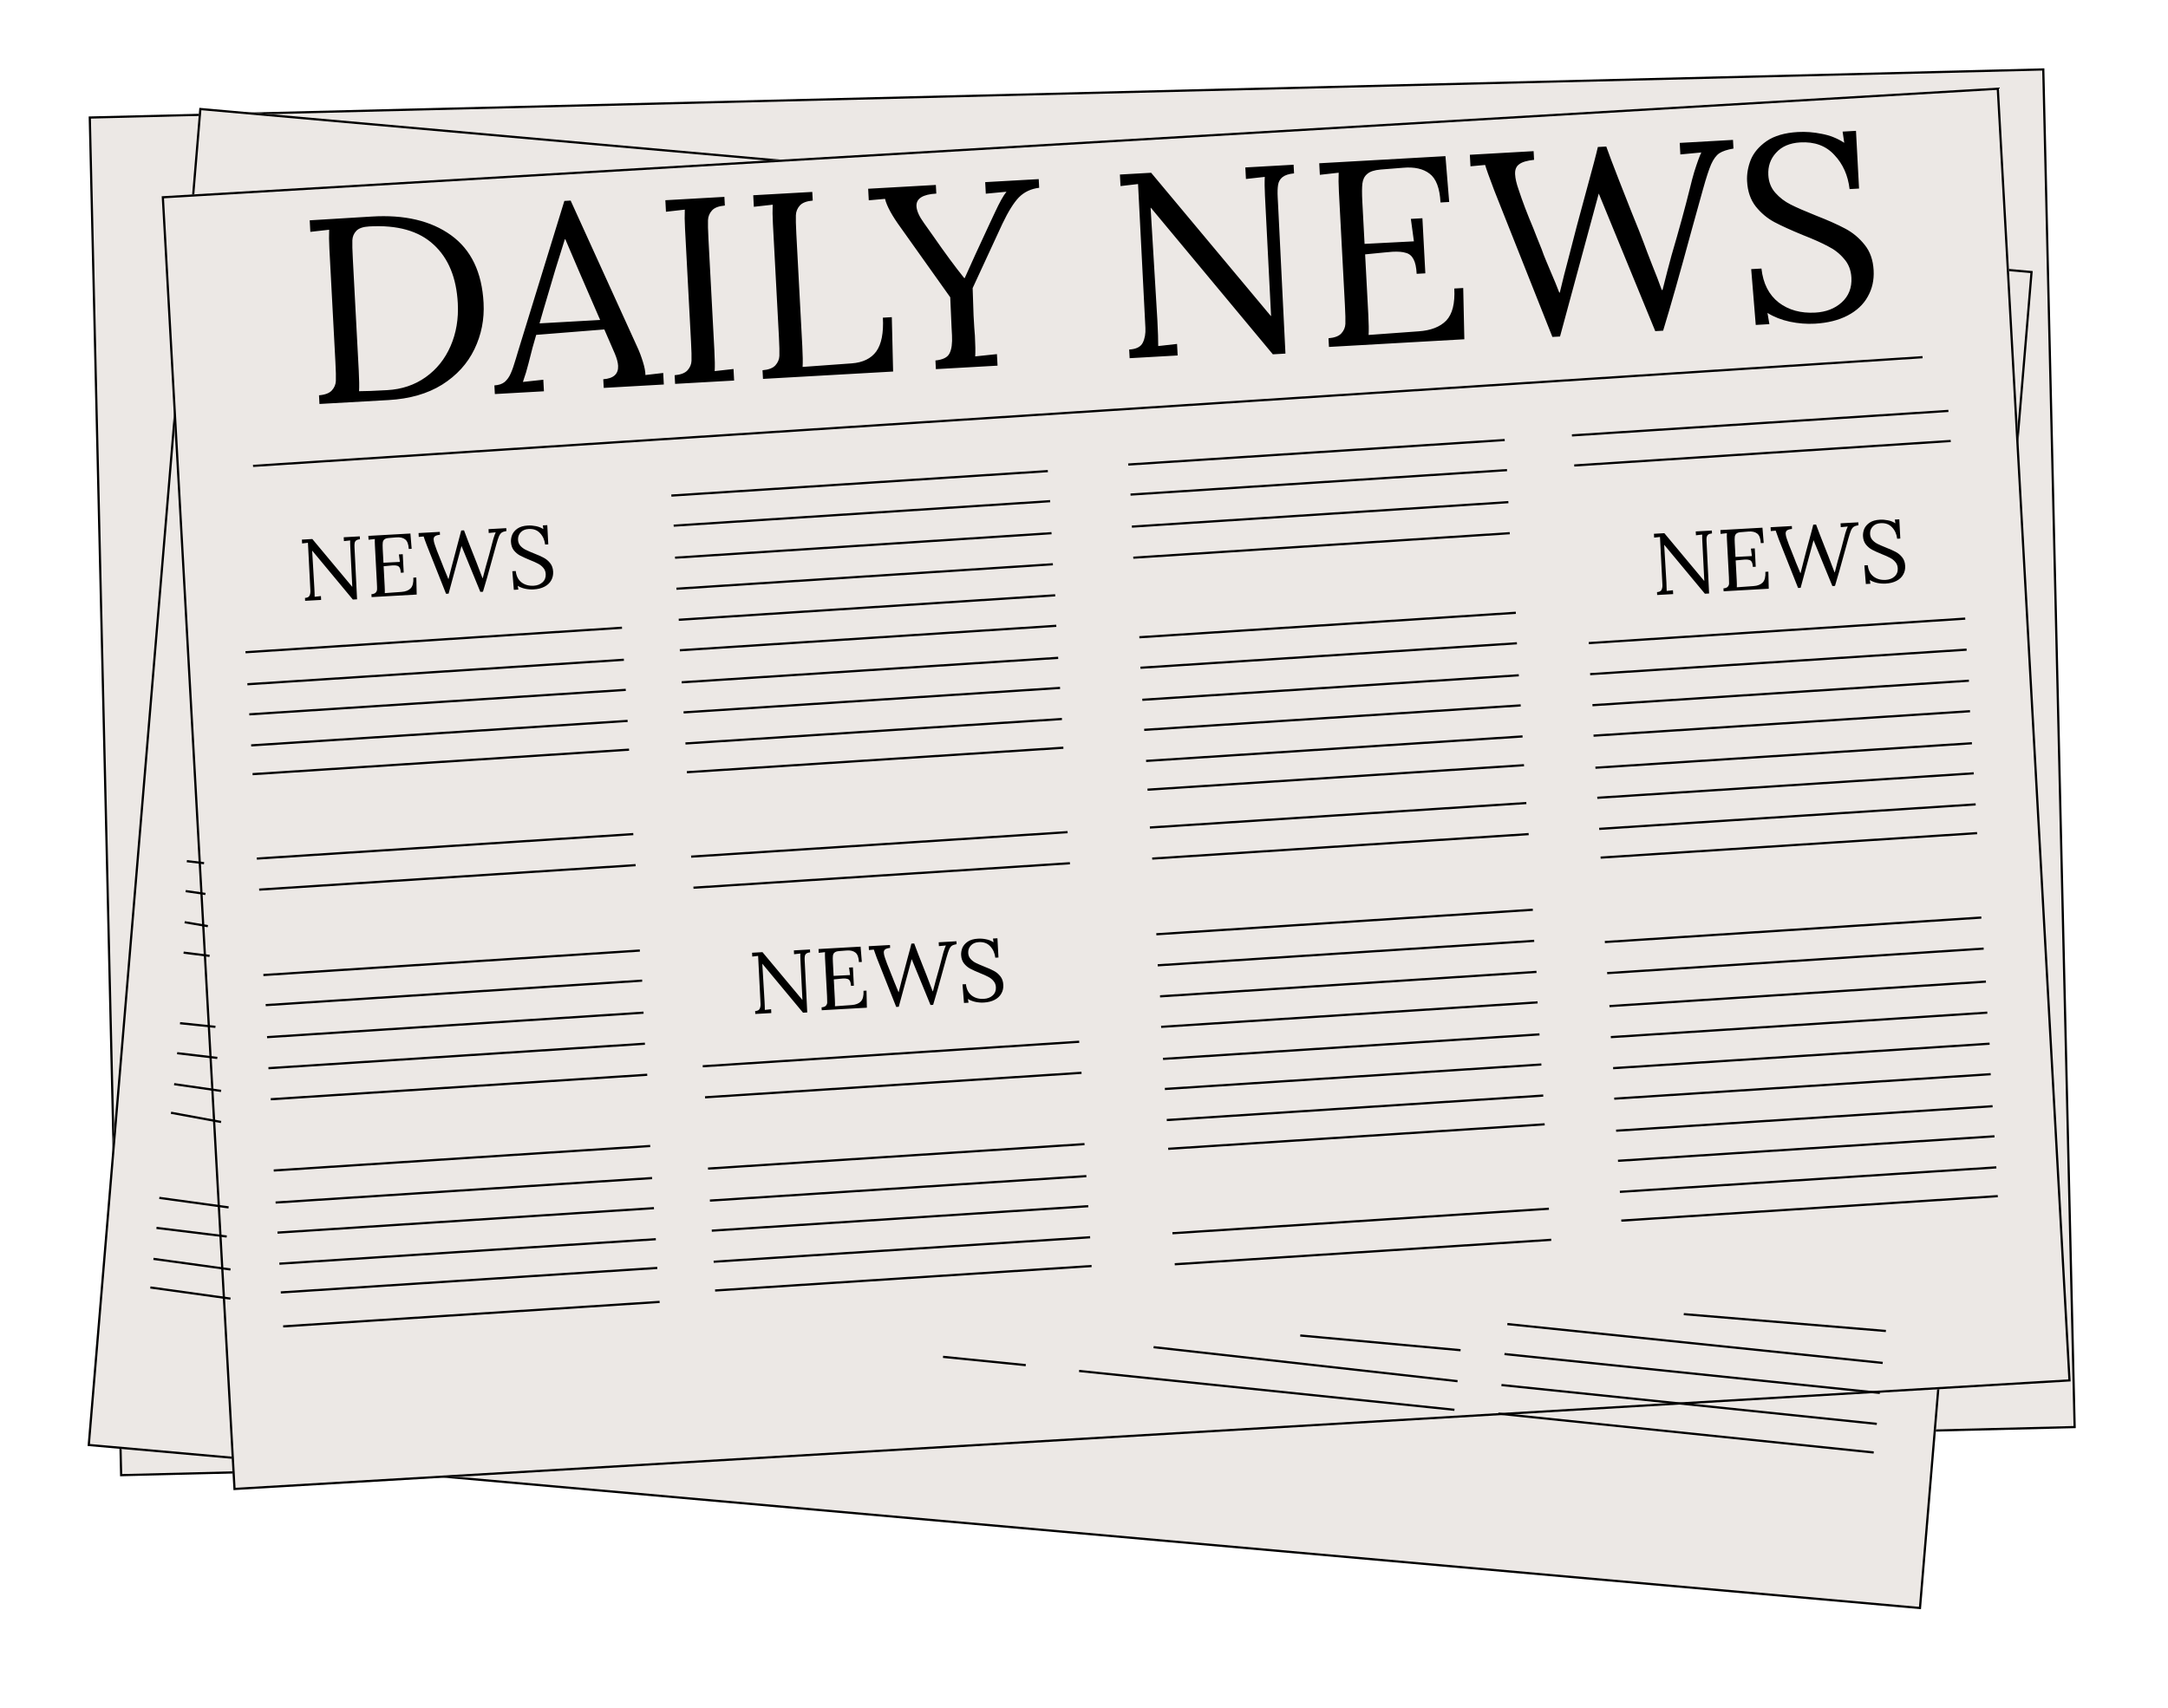 <svg width="99" height="78" viewBox="0 0 99 78" fill="none" xmlns="http://www.w3.org/2000/svg">
<path d="M4.1 5.368L93.305 3.172L94.737 65.181L5.532 67.377L4.1 5.368Z" fill="#ECE8E5" stroke="black" stroke-width="0.1"/>
<g filter="url(#filter0_d)">
<path d="M9.103 0.926L92.823 8.381L87.719 69.5L4 62.045L9.103 0.926Z" fill="#ECE8E5"/>
<path d="M9.149 0.98L92.769 8.426L87.674 69.445L4.054 61.999L9.149 0.98Z" stroke="black" stroke-width="0.1"/>
</g>
<g filter="url(#filter1_d)">
<path d="M7.383 4.964L91.276 0L94.555 59.096L10.662 64.06L7.383 4.964Z" fill="#ECE8E5"/>
<path d="M7.436 5.011L91.228 0.053L94.502 59.049L10.709 64.007L7.436 5.011Z" stroke="black" stroke-width="0.1"/>
</g>
<path d="M14.567 18.055C14.846 18.032 15.043 17.956 15.156 17.83C15.269 17.703 15.33 17.56 15.337 17.399C15.345 17.23 15.337 16.942 15.316 16.535L15.041 11.358C15.024 11.023 15.02 10.734 15.031 10.493L14.171 10.59L14.143 10.063L16.97 9.891C18.472 9.798 19.68 10.082 20.597 10.744C21.513 11.405 22.008 12.435 22.082 13.833C22.122 14.584 21.983 15.289 21.665 15.947C21.348 16.607 20.856 17.147 20.189 17.569C19.522 17.984 18.706 18.218 17.739 18.273L14.588 18.451L14.567 18.055ZM17.679 17.819C18.35 17.782 18.936 17.584 19.438 17.227C19.94 16.87 20.319 16.396 20.576 15.805C20.833 15.213 20.943 14.562 20.905 13.851C20.844 12.685 20.476 11.792 19.802 11.173C19.128 10.546 18.148 10.269 16.862 10.342C16.582 10.357 16.386 10.425 16.272 10.543C16.158 10.662 16.098 10.806 16.09 10.974C16.083 11.135 16.09 11.419 16.112 11.826L16.382 16.931C16.404 17.347 16.409 17.659 16.396 17.868C16.676 17.868 17.104 17.852 17.679 17.819ZM22.576 17.603C22.776 17.591 22.933 17.538 23.048 17.444C23.163 17.341 23.253 17.216 23.317 17.068C23.389 16.912 23.469 16.683 23.557 16.381L23.659 16.039L25.771 9.177L26.058 9.161L29.091 15.828C29.191 16.039 29.279 16.27 29.357 16.523C29.433 16.767 29.472 16.969 29.473 17.129L30.285 17.035L30.313 17.562L27.569 17.717L27.548 17.322C28.019 17.287 28.244 17.082 28.225 16.707C28.217 16.555 28.167 16.369 28.075 16.15L27.596 15.047L24.485 15.295C24.382 15.63 24.265 16.065 24.133 16.601C24.067 16.869 23.982 17.151 23.878 17.445L24.81 17.344L24.838 17.872L22.597 17.998L22.576 17.603ZM27.405 14.614L26.433 12.373L25.816 10.929L25.792 10.931L25.36 12.313L24.81 14.171L24.637 14.77L27.405 14.614ZM30.807 17.138C31.086 17.114 31.282 17.039 31.396 16.912C31.509 16.785 31.57 16.642 31.577 16.481C31.584 16.312 31.577 16.024 31.555 15.617L31.281 10.44C31.263 10.105 31.26 9.816 31.271 9.575L30.411 9.672L30.383 9.145L33.079 8.992L33.1 9.388C32.821 9.412 32.624 9.487 32.511 9.614C32.398 9.74 32.337 9.888 32.33 10.056C32.323 10.217 32.33 10.501 32.351 10.909L32.621 16.001C32.644 16.425 32.648 16.741 32.635 16.95L33.495 16.854L33.523 17.381L30.828 17.533L30.807 17.138ZM34.82 16.911C35.099 16.887 35.295 16.812 35.409 16.685C35.522 16.559 35.583 16.415 35.59 16.254C35.597 16.086 35.59 15.798 35.569 15.39L35.294 10.213C35.276 9.878 35.273 9.59 35.284 9.349L34.424 9.445L34.396 8.918L37.092 8.766L37.113 9.161C36.834 9.185 36.638 9.26 36.524 9.387C36.411 9.513 36.35 9.661 36.343 9.83C36.336 9.99 36.343 10.274 36.364 10.682L36.637 15.823C36.659 16.238 36.663 16.55 36.65 16.759L38.889 16.597C39.4 16.56 39.775 16.378 40.014 16.052C40.252 15.718 40.353 15.204 40.316 14.509L40.724 14.486L40.783 16.97L34.841 17.306L34.82 16.911ZM42.716 16.465C43.058 16.429 43.273 16.321 43.359 16.14C43.454 15.958 43.491 15.684 43.472 15.316L43.452 14.945L43.392 13.578L41.133 10.4C40.735 9.854 40.495 9.415 40.414 9.083L39.672 9.149L39.644 8.621L42.735 8.447L42.756 8.842C42.133 8.877 41.831 9.071 41.85 9.422C41.861 9.63 41.974 9.884 42.191 10.184L42.593 10.751C43.148 11.552 43.627 12.202 44.03 12.7L44.054 12.699C44.304 12.132 44.689 11.293 45.207 10.182L45.433 9.701C45.642 9.248 45.817 8.934 45.96 8.757L45.016 8.847L44.988 8.319L47.432 8.181L47.453 8.577C47.079 8.622 46.77 8.768 46.527 9.014C46.291 9.259 46.04 9.662 45.773 10.222L44.415 13.159C44.428 13.551 44.442 13.967 44.457 14.407C44.48 14.847 44.501 15.154 44.518 15.329C44.541 15.752 44.545 16.069 44.532 16.278L45.524 16.174L45.552 16.701L42.736 16.86L42.716 16.465ZM52.554 9.49L52.542 9.491L52.85 14.618C52.878 15.153 52.891 15.549 52.889 15.806L53.749 15.709L53.777 16.236L51.584 16.36L51.563 15.965C51.883 15.947 52.09 15.843 52.184 15.653C52.278 15.463 52.318 15.237 52.304 14.973L51.968 8.406L51.168 8.499L51.14 7.972L52.566 7.891L58.031 14.433L58.043 14.432L57.764 8.944C57.747 8.608 57.743 8.32 57.755 8.079L56.895 8.175L56.867 7.648L59.071 7.524L59.092 7.919C58.853 7.941 58.676 7.999 58.56 8.093C58.453 8.18 58.387 8.295 58.363 8.441C58.338 8.587 58.333 8.779 58.345 9.019L58.367 9.438L58.699 16.15L58.124 16.183L52.554 9.49ZM60.665 15.45C60.944 15.426 61.141 15.351 61.254 15.225C61.368 15.098 61.428 14.954 61.436 14.794C61.443 14.625 61.436 14.337 61.414 13.93L61.14 8.753C61.122 8.417 61.119 8.129 61.13 7.888L60.27 7.985L60.242 7.457L66.005 7.132L66.176 9.225L65.78 9.248C65.746 8.593 65.578 8.153 65.278 7.93C64.986 7.706 64.584 7.617 64.074 7.662L63.045 7.744C62.758 7.768 62.553 7.836 62.431 7.947C62.308 8.05 62.236 8.194 62.213 8.38C62.191 8.557 62.19 8.838 62.21 9.221L62.312 11.139L64.565 11.023L64.426 9.997L64.953 9.968L65.087 12.484L64.691 12.506C64.676 12.211 64.628 11.989 64.548 11.841C64.468 11.686 64.35 11.588 64.196 11.549C64.049 11.501 63.844 11.485 63.58 11.499L63.21 11.532L62.337 11.618L62.482 14.362C62.504 14.777 62.509 15.09 62.496 15.299L64.782 15.133C65.341 15.094 65.761 14.93 66.042 14.642C66.323 14.345 66.445 13.858 66.409 13.178L66.817 13.155L66.868 15.496L60.686 15.846L60.665 15.45ZM68.407 9.135L68.226 8.677C68.003 8.089 67.867 7.708 67.817 7.534L67.148 7.596L67.12 7.069L70.031 6.904L70.052 7.3C69.725 7.334 69.497 7.403 69.366 7.507C69.235 7.602 69.175 7.754 69.186 7.962C69.196 8.153 69.248 8.383 69.343 8.65C69.515 9.177 69.738 9.765 70.013 10.415C70.059 10.532 70.115 10.674 70.179 10.838C70.244 10.995 70.318 11.179 70.401 11.39C70.458 11.556 70.527 11.736 70.61 11.931C70.692 12.127 70.752 12.268 70.788 12.354C70.971 12.777 71.109 13.113 71.203 13.364L71.227 13.363C71.358 12.811 71.493 12.274 71.634 11.754C71.872 10.81 72.136 9.814 72.425 8.764C72.727 7.665 72.907 6.982 72.965 6.714L73.349 6.693C73.462 7.015 73.653 7.521 73.922 8.211C74.19 8.893 74.385 9.386 74.505 9.692C74.781 10.366 74.97 10.844 75.073 11.126C75.149 11.338 75.27 11.656 75.436 12.079C75.621 12.534 75.769 12.922 75.883 13.244L75.919 13.242C76.077 12.608 76.214 12.084 76.328 11.668C76.674 10.487 76.953 9.47 77.164 8.616C77.236 8.316 77.303 8.064 77.364 7.86C77.494 7.444 77.602 7.145 77.689 6.964L76.732 7.054L76.704 6.527L79.136 6.39L79.157 6.785C78.872 6.833 78.655 6.906 78.508 7.002C78.369 7.098 78.246 7.265 78.138 7.504C78.038 7.734 77.914 8.113 77.766 8.643L77.251 10.498C76.715 12.476 76.28 14.011 75.945 15.104L75.586 15.124L73.006 8.839L71.237 15.37L70.889 15.389L68.407 9.135ZM82.875 14.784C82.5 14.805 82.118 14.775 81.729 14.693C81.348 14.61 81.008 14.477 80.71 14.293L80.798 14.805L80.175 14.841L79.967 12.292L80.435 12.266C80.511 12.95 80.775 13.468 81.226 13.819C81.677 14.163 82.234 14.315 82.897 14.278C83.384 14.25 83.784 14.096 84.098 13.813C84.419 13.523 84.567 13.146 84.543 12.683C84.524 12.339 84.413 12.053 84.209 11.824C84.012 11.587 83.769 11.396 83.481 11.252C83.201 11.1 82.819 10.929 82.337 10.74C81.788 10.515 81.349 10.315 81.019 10.141C80.697 9.967 80.416 9.731 80.176 9.432C79.936 9.125 79.803 8.74 79.779 8.276C79.762 7.957 79.817 7.633 79.944 7.306C80.078 6.977 80.32 6.691 80.667 6.447C81.023 6.203 81.5 6.064 82.099 6.03C82.459 6.01 82.82 6.037 83.185 6.113C83.557 6.18 83.901 6.317 84.216 6.523L84.141 6.011L84.752 5.976L84.892 8.612L84.46 8.637C84.387 8.008 84.155 7.488 83.765 7.078C83.382 6.658 82.863 6.467 82.208 6.504C81.729 6.532 81.361 6.689 81.104 6.976C80.846 7.255 80.728 7.594 80.749 7.993C80.766 8.313 80.872 8.583 81.068 8.804C81.264 9.026 81.498 9.205 81.77 9.342C82.041 9.479 82.423 9.645 82.914 9.842C83.47 10.059 83.917 10.258 84.255 10.439C84.601 10.62 84.899 10.868 85.148 11.182C85.397 11.489 85.533 11.877 85.558 12.349C85.582 12.796 85.491 13.198 85.286 13.554C85.088 13.91 84.783 14.195 84.37 14.411C83.957 14.627 83.458 14.751 82.875 14.784Z" fill="black"/>
<path d="M11.555 21.279L87.792 16.314" stroke="black" stroke-width="0.1"/>
<path d="M14.258 25.152L14.254 25.153L14.355 26.862C14.365 27.04 14.369 27.172 14.368 27.258L14.655 27.225L14.664 27.401L13.933 27.442L13.927 27.31C14.033 27.304 14.102 27.27 14.133 27.207C14.165 27.143 14.178 27.068 14.174 26.98L14.062 24.791L13.796 24.822L13.786 24.646L14.262 24.619L16.083 26.801L16.087 26.801L15.995 24.971C15.989 24.859 15.988 24.763 15.991 24.683L15.705 24.715L15.695 24.539L16.43 24.498L16.437 24.63C16.357 24.637 16.298 24.656 16.26 24.688C16.224 24.716 16.202 24.755 16.194 24.803C16.186 24.852 16.184 24.916 16.188 24.996L16.195 25.136L16.305 27.373L16.113 27.384L14.258 25.152ZM16.961 27.14C17.054 27.132 17.119 27.107 17.157 27.065C17.195 27.023 17.215 26.975 17.218 26.922C17.22 26.865 17.218 26.769 17.21 26.633L17.12 24.908C17.114 24.796 17.113 24.7 17.116 24.619L16.83 24.652L16.82 24.476L18.741 24.368L18.798 25.066L18.666 25.073C18.655 24.855 18.599 24.709 18.499 24.634C18.402 24.559 18.268 24.53 18.098 24.544L17.755 24.572C17.659 24.58 17.591 24.602 17.55 24.639C17.509 24.674 17.485 24.722 17.478 24.784C17.47 24.843 17.47 24.936 17.476 25.064L17.51 25.703L18.261 25.665L18.215 25.323L18.391 25.313L18.435 26.152L18.303 26.16C18.298 26.061 18.282 25.987 18.255 25.938C18.229 25.886 18.189 25.853 18.138 25.84C18.089 25.824 18.021 25.819 17.933 25.824L17.809 25.835L17.518 25.863L17.566 26.778C17.574 26.916 17.575 27.02 17.571 27.09L18.333 27.035C18.519 27.022 18.659 26.968 18.753 26.871C18.847 26.773 18.887 26.61 18.875 26.384L19.011 26.376L19.028 27.156L16.968 27.272L16.961 27.14ZM19.542 25.036L19.482 24.884C19.407 24.687 19.362 24.56 19.346 24.503L19.122 24.523L19.113 24.347L20.084 24.293L20.091 24.425C19.982 24.436 19.905 24.459 19.862 24.494C19.818 24.525 19.798 24.576 19.802 24.645C19.805 24.709 19.823 24.786 19.854 24.875C19.911 25.05 19.986 25.247 20.077 25.463C20.093 25.502 20.111 25.549 20.133 25.604C20.154 25.656 20.179 25.718 20.206 25.788C20.225 25.843 20.248 25.904 20.276 25.969C20.303 26.034 20.323 26.081 20.335 26.11C20.396 26.25 20.442 26.363 20.473 26.446L20.481 26.446C20.525 26.262 20.57 26.083 20.617 25.91C20.697 25.595 20.785 25.263 20.881 24.913C20.982 24.547 21.042 24.319 21.062 24.23L21.189 24.223C21.227 24.33 21.291 24.499 21.38 24.729C21.47 24.956 21.535 25.121 21.575 25.223C21.666 25.447 21.73 25.607 21.764 25.701C21.789 25.772 21.829 25.878 21.885 26.019C21.946 26.17 21.996 26.3 22.033 26.407L22.045 26.406C22.098 26.195 22.144 26.02 22.182 25.882C22.297 25.488 22.39 25.149 22.461 24.865C22.485 24.765 22.507 24.68 22.528 24.613C22.571 24.474 22.607 24.374 22.636 24.314L22.317 24.344L22.308 24.168L23.119 24.123L23.126 24.254C23.03 24.27 22.958 24.294 22.909 24.327C22.863 24.359 22.822 24.414 22.786 24.494C22.753 24.57 22.711 24.697 22.662 24.873L22.49 25.492C22.311 26.151 22.166 26.663 22.054 27.027L21.934 27.034L21.075 24.938L20.484 27.115L20.369 27.121L19.542 25.036ZM24.364 26.921C24.239 26.928 24.111 26.918 23.982 26.891C23.855 26.863 23.742 26.819 23.642 26.757L23.671 26.928L23.464 26.94L23.395 26.09L23.551 26.081C23.576 26.31 23.664 26.483 23.814 26.599C23.965 26.714 24.15 26.765 24.371 26.753C24.534 26.744 24.667 26.692 24.772 26.598C24.879 26.501 24.928 26.375 24.92 26.221C24.914 26.107 24.877 26.011 24.809 25.935C24.743 25.856 24.663 25.792 24.567 25.744C24.473 25.693 24.346 25.636 24.185 25.573C24.002 25.498 23.856 25.431 23.746 25.373C23.639 25.315 23.545 25.236 23.465 25.137C23.385 25.035 23.341 24.906 23.333 24.752C23.327 24.645 23.345 24.537 23.388 24.428C23.433 24.319 23.513 24.223 23.629 24.142C23.748 24.061 23.907 24.014 24.106 24.003C24.226 23.996 24.347 24.006 24.468 24.031C24.592 24.053 24.707 24.099 24.812 24.168L24.787 23.997L24.991 23.986L25.037 24.864L24.893 24.872C24.869 24.663 24.792 24.489 24.662 24.353C24.534 24.213 24.361 24.149 24.143 24.161C23.983 24.17 23.86 24.223 23.774 24.318C23.689 24.411 23.649 24.524 23.656 24.657C23.662 24.764 23.697 24.854 23.762 24.928C23.828 25.002 23.906 25.061 23.996 25.107C24.087 25.153 24.214 25.208 24.378 25.274C24.563 25.346 24.712 25.413 24.825 25.473C24.94 25.534 25.039 25.616 25.122 25.721C25.205 25.823 25.25 25.953 25.259 26.11C25.267 26.259 25.236 26.393 25.168 26.512C25.102 26.63 25 26.725 24.862 26.797C24.724 26.869 24.558 26.91 24.364 26.921Z" fill="black"/>
<path d="M34.814 44.022L34.81 44.022L34.912 45.731C34.922 45.91 34.926 46.042 34.925 46.127L35.212 46.095L35.221 46.271L34.49 46.312L34.483 46.18C34.59 46.174 34.659 46.139 34.69 46.076C34.721 46.013 34.735 45.938 34.73 45.85L34.619 43.66L34.352 43.691L34.343 43.516L34.818 43.489L36.639 45.67L36.643 45.67L36.551 43.84C36.545 43.729 36.544 43.633 36.548 43.552L36.261 43.584L36.252 43.409L36.987 43.367L36.994 43.499C36.914 43.506 36.855 43.526 36.817 43.557C36.781 43.586 36.759 43.625 36.751 43.673C36.742 43.722 36.74 43.786 36.745 43.866L36.752 44.005L36.862 46.243L36.67 46.254L34.814 44.022ZM37.517 46.01C37.61 46.002 37.676 45.977 37.714 45.935C37.751 45.892 37.772 45.845 37.774 45.791C37.776 45.735 37.774 45.639 37.767 45.503L37.676 43.777C37.67 43.666 37.669 43.569 37.673 43.489L37.386 43.521L37.377 43.346L39.298 43.238L39.355 43.936L39.223 43.943C39.212 43.725 39.156 43.578 39.056 43.504C38.958 43.429 38.825 43.399 38.654 43.414L38.312 43.441C38.216 43.449 38.148 43.472 38.107 43.509C38.066 43.543 38.042 43.591 38.034 43.653C38.027 43.712 38.026 43.806 38.033 43.934L38.066 44.573L38.818 44.535L38.772 44.193L38.947 44.183L38.991 45.022L38.86 45.029C38.854 44.931 38.839 44.857 38.812 44.807C38.785 44.755 38.746 44.723 38.695 44.71C38.646 44.694 38.577 44.688 38.489 44.693L38.366 44.704L38.075 44.733L38.123 45.647C38.13 45.786 38.132 45.89 38.127 45.96L38.89 45.905C39.076 45.892 39.216 45.837 39.31 45.741C39.403 45.642 39.444 45.48 39.432 45.253L39.568 45.246L39.585 46.026L37.524 46.142L37.517 46.01ZM40.099 43.906L40.038 43.753C39.964 43.557 39.919 43.43 39.902 43.372L39.679 43.393L39.67 43.217L40.64 43.163L40.647 43.294C40.538 43.306 40.462 43.329 40.419 43.363C40.375 43.395 40.355 43.446 40.358 43.515C40.362 43.579 40.379 43.655 40.41 43.744C40.468 43.92 40.542 44.116 40.634 44.333C40.649 44.372 40.668 44.419 40.689 44.474C40.711 44.526 40.735 44.587 40.763 44.658C40.782 44.713 40.805 44.773 40.833 44.838C40.86 44.904 40.88 44.95 40.892 44.979C40.953 45.12 40.999 45.232 41.03 45.316L41.038 45.316C41.082 45.132 41.127 44.953 41.174 44.779C41.254 44.465 41.342 44.133 41.438 43.783C41.539 43.417 41.599 43.189 41.618 43.1L41.746 43.092C41.784 43.2 41.847 43.368 41.937 43.599C42.026 43.826 42.091 43.99 42.131 44.092C42.223 44.317 42.286 44.476 42.321 44.571C42.346 44.641 42.386 44.747 42.441 44.888C42.503 45.04 42.552 45.169 42.59 45.277L42.602 45.276C42.655 45.065 42.7 44.89 42.739 44.752C42.854 44.358 42.947 44.019 43.018 43.734C43.042 43.634 43.064 43.55 43.084 43.482C43.128 43.343 43.164 43.244 43.193 43.184L42.874 43.214L42.865 43.038L43.675 42.992L43.682 43.124C43.587 43.14 43.515 43.164 43.466 43.196C43.42 43.228 43.378 43.284 43.343 43.364C43.309 43.44 43.268 43.567 43.218 43.743L43.047 44.362C42.868 45.021 42.722 45.532 42.611 45.896L42.491 45.903L41.632 43.808L41.041 45.984L40.925 45.991L40.099 43.906ZM44.921 45.791C44.795 45.798 44.668 45.788 44.538 45.76C44.412 45.733 44.298 45.688 44.199 45.627L44.228 45.798L44.02 45.809L43.952 44.96L44.108 44.951C44.133 45.179 44.221 45.352 44.371 45.469C44.521 45.584 44.707 45.635 44.928 45.622C45.09 45.613 45.224 45.562 45.328 45.468C45.435 45.371 45.485 45.245 45.477 45.091C45.471 44.976 45.434 44.881 45.365 44.804C45.3 44.725 45.219 44.662 45.123 44.614C45.03 44.563 44.903 44.506 44.742 44.443C44.559 44.368 44.412 44.301 44.303 44.243C44.195 44.185 44.102 44.106 44.022 44.007C43.942 43.904 43.897 43.776 43.889 43.621C43.884 43.515 43.902 43.407 43.944 43.298C43.989 43.188 44.07 43.093 44.186 43.012C44.304 42.93 44.463 42.884 44.663 42.873C44.783 42.866 44.904 42.875 45.025 42.901C45.149 42.923 45.264 42.969 45.369 43.038L45.344 42.867L45.547 42.855L45.594 43.734L45.45 43.742C45.425 43.532 45.348 43.359 45.218 43.222C45.091 43.083 44.918 43.019 44.699 43.031C44.54 43.04 44.417 43.092 44.331 43.188C44.245 43.281 44.206 43.394 44.213 43.527C44.218 43.633 44.254 43.724 44.319 43.797C44.385 43.871 44.462 43.931 44.553 43.977C44.643 44.022 44.77 44.078 44.934 44.144C45.12 44.216 45.269 44.282 45.381 44.343C45.497 44.403 45.596 44.486 45.679 44.591C45.761 44.693 45.807 44.822 45.815 44.98C45.823 45.129 45.793 45.263 45.724 45.381C45.658 45.5 45.557 45.595 45.419 45.667C45.281 45.739 45.115 45.78 44.921 45.791Z" fill="black"/>
<path d="M75.997 24.886L75.993 24.887L76.095 26.596C76.104 26.774 76.109 26.906 76.108 26.991L76.394 26.959L76.404 27.135L75.673 27.176L75.666 27.044C75.772 27.038 75.841 27.004 75.873 26.941C75.904 26.877 75.918 26.802 75.913 26.714L75.802 24.525L75.535 24.556L75.526 24.38L76.001 24.353L77.822 26.535L77.826 26.535L77.734 24.705C77.728 24.593 77.727 24.497 77.731 24.416L77.444 24.449L77.435 24.273L78.17 24.232L78.177 24.363C78.097 24.371 78.038 24.39 77.999 24.422C77.964 24.45 77.942 24.489 77.933 24.537C77.925 24.586 77.923 24.65 77.928 24.73L77.935 24.87L78.045 27.107L77.853 27.118L75.997 24.886ZM78.7 26.874C78.793 26.866 78.859 26.841 78.896 26.799C78.934 26.757 78.954 26.709 78.957 26.655C78.959 26.599 78.957 26.503 78.95 26.367L78.859 24.642C78.853 24.53 78.852 24.434 78.856 24.353L78.569 24.386L78.56 24.21L80.481 24.102L80.538 24.8L80.406 24.807C80.394 24.589 80.339 24.442 80.239 24.368C80.141 24.293 80.007 24.263 79.837 24.278L79.494 24.306C79.399 24.314 79.33 24.336 79.29 24.373C79.249 24.407 79.225 24.456 79.217 24.517C79.21 24.577 79.209 24.67 79.216 24.798L79.249 25.437L80 25.399L79.954 25.057L80.13 25.047L80.174 25.886L80.043 25.893C80.037 25.795 80.021 25.721 79.995 25.672C79.968 25.62 79.929 25.587 79.877 25.574C79.829 25.558 79.76 25.553 79.672 25.558L79.549 25.569L79.258 25.597L79.306 26.512C79.313 26.65 79.315 26.754 79.31 26.824L80.073 26.769C80.259 26.756 80.399 26.701 80.493 26.605C80.586 26.507 80.627 26.344 80.615 26.118L80.751 26.11L80.768 26.89L78.707 27.006L78.7 26.874ZM81.281 24.77L81.221 24.617C81.147 24.421 81.102 24.294 81.085 24.236L80.862 24.257L80.853 24.081L81.823 24.027L81.83 24.159C81.721 24.17 81.645 24.193 81.601 24.227C81.558 24.259 81.538 24.31 81.541 24.379C81.545 24.443 81.562 24.52 81.593 24.608C81.651 24.784 81.725 24.98 81.817 25.197C81.832 25.236 81.85 25.283 81.872 25.338C81.894 25.39 81.918 25.452 81.946 25.522C81.965 25.577 81.988 25.637 82.015 25.703C82.043 25.768 82.063 25.815 82.075 25.843C82.136 25.984 82.182 26.097 82.213 26.18L82.221 26.18C82.264 25.996 82.31 25.817 82.357 25.643C82.436 25.329 82.524 24.997 82.621 24.647C82.722 24.281 82.782 24.053 82.801 23.964L82.929 23.957C82.967 24.064 83.03 24.233 83.12 24.463C83.209 24.69 83.274 24.855 83.314 24.957C83.406 25.181 83.469 25.341 83.503 25.435C83.528 25.506 83.569 25.611 83.624 25.753C83.686 25.904 83.735 26.034 83.773 26.141L83.785 26.14C83.838 25.929 83.883 25.754 83.921 25.616C84.037 25.222 84.13 24.883 84.2 24.599C84.225 24.498 84.247 24.414 84.267 24.346C84.311 24.208 84.347 24.108 84.376 24.048L84.057 24.078L84.048 23.902L84.858 23.857L84.865 23.988C84.77 24.004 84.698 24.028 84.649 24.061C84.602 24.093 84.561 24.148 84.525 24.228C84.492 24.304 84.451 24.431 84.401 24.607L84.229 25.226C84.05 25.885 83.905 26.396 83.793 26.761L83.674 26.767L82.814 24.672L82.224 26.849L82.108 26.855L81.281 24.77ZM86.103 26.655C85.978 26.662 85.851 26.652 85.721 26.625C85.594 26.597 85.481 26.552 85.382 26.491L85.411 26.662L85.203 26.674L85.135 25.824L85.29 25.815C85.316 26.044 85.403 26.216 85.554 26.333C85.704 26.448 85.89 26.499 86.111 26.486C86.273 26.477 86.407 26.426 86.511 26.332C86.618 26.235 86.668 26.109 86.659 25.955C86.653 25.84 86.616 25.745 86.548 25.669C86.483 25.59 86.402 25.526 86.306 25.478C86.213 25.427 86.085 25.37 85.924 25.307C85.742 25.232 85.595 25.165 85.485 25.107C85.378 25.049 85.285 24.97 85.205 24.871C85.124 24.768 85.08 24.64 85.072 24.485C85.067 24.379 85.085 24.271 85.127 24.162C85.172 24.053 85.253 23.957 85.369 23.876C85.487 23.794 85.646 23.748 85.846 23.737C85.966 23.73 86.086 23.74 86.208 23.765C86.332 23.787 86.447 23.833 86.552 23.902L86.526 23.731L86.73 23.72L86.776 24.598L86.633 24.606C86.608 24.397 86.531 24.223 86.401 24.087C86.273 23.947 86.101 23.883 85.882 23.895C85.722 23.904 85.6 23.956 85.514 24.052C85.428 24.145 85.389 24.258 85.396 24.391C85.401 24.498 85.437 24.588 85.502 24.662C85.567 24.735 85.645 24.795 85.736 24.841C85.826 24.887 85.953 24.942 86.117 25.008C86.302 25.08 86.451 25.147 86.564 25.207C86.679 25.267 86.779 25.35 86.862 25.455C86.944 25.557 86.99 25.687 86.998 25.844C87.006 25.993 86.976 26.127 86.907 26.245C86.841 26.364 86.74 26.459 86.602 26.531C86.464 26.603 86.298 26.644 86.103 26.655Z" fill="black"/>
<path d="M11.211 29.79L28.403 28.672" stroke="black" stroke-width="0.1"/>
<path d="M12.364 50.207L29.555 49.089" stroke="black" stroke-width="0.1"/>
<path d="M11.297 31.253L28.489 30.134" stroke="black" stroke-width="0.1"/>
<path d="M12.258 48.789L29.449 47.671" stroke="black" stroke-width="0.1"/>
<path d="M12.195 47.371L29.387 46.253" stroke="black" stroke-width="0.1"/>
<path d="M12.133 45.908L29.324 44.79" stroke="black" stroke-width="0.1"/>
<path d="M12.027 44.534L29.218 43.416" stroke="black" stroke-width="0.1"/>
<path d="M11.834 40.633L29.025 39.515" stroke="black" stroke-width="0.1"/>
<path d="M11.728 39.215L28.919 38.097" stroke="black" stroke-width="0.1"/>
<path d="M11.534 35.359L28.726 34.24" stroke="black" stroke-width="0.1"/>
<path d="M11.469 34.045L28.66 32.927" stroke="black" stroke-width="0.1"/>
<path d="M11.383 32.627L28.575 31.509" stroke="black" stroke-width="0.1"/>
<path d="M12.499 53.462L29.691 52.343" stroke="black" stroke-width="0.1"/>
<path d="M30.994 28.308L48.185 27.19" stroke="black" stroke-width="0.1"/>
<path d="M12.585 54.925L29.777 53.807" stroke="black" stroke-width="0.1"/>
<path d="M30.888 26.89L48.079 25.772" stroke="black" stroke-width="0.1"/>
<path d="M30.825 25.472L48.017 24.353" stroke="black" stroke-width="0.1"/>
<path d="M30.763 24.009L47.954 22.891" stroke="black" stroke-width="0.1"/>
<path d="M30.657 22.635L47.849 21.517" stroke="black" stroke-width="0.1"/>
<path d="M12.93 60.582L30.121 59.464" stroke="black" stroke-width="0.1"/>
<path d="M12.822 59.031L30.014 57.912" stroke="black" stroke-width="0.1"/>
<path d="M12.757 57.718L29.948 56.599" stroke="black" stroke-width="0.1"/>
<path d="M12.671 56.299L29.862 55.181" stroke="black" stroke-width="0.1"/>
<path d="M31.044 29.701L48.235 28.583" stroke="black" stroke-width="0.1"/>
<path d="M32.195 50.119L49.387 49" stroke="black" stroke-width="0.1"/>
<path d="M31.13 31.164L48.321 30.046" stroke="black" stroke-width="0.1"/>
<path d="M32.09 48.701L49.281 47.582" stroke="black" stroke-width="0.1"/>
<path d="M31.666 40.545L48.857 39.427" stroke="black" stroke-width="0.1"/>
<path d="M31.56 39.126L48.751 38.008" stroke="black" stroke-width="0.1"/>
<path d="M31.366 35.27L48.558 34.152" stroke="black" stroke-width="0.1"/>
<path d="M31.301 33.957L48.492 32.839" stroke="black" stroke-width="0.1"/>
<path d="M31.215 32.538L48.407 31.42" stroke="black" stroke-width="0.1"/>
<path d="M52.027 29.106L69.219 27.988" stroke="black" stroke-width="0.1"/>
<path d="M51.75 25.472L68.942 24.353" stroke="black" stroke-width="0.1"/>
<path d="M51.687 24.053L68.879 22.935" stroke="black" stroke-width="0.1"/>
<path d="M51.625 22.59L68.816 21.472" stroke="black" stroke-width="0.1"/>
<path d="M51.519 21.217L68.711 20.098" stroke="black" stroke-width="0.1"/>
<path d="M52.078 30.499L69.269 29.381" stroke="black" stroke-width="0.1"/>
<path d="M52.163 31.962L69.355 30.843" stroke="black" stroke-width="0.1"/>
<path d="M52.614 39.215L69.805 38.097" stroke="black" stroke-width="0.1"/>
<path d="M52.508 37.796L69.699 36.678" stroke="black" stroke-width="0.1"/>
<path d="M52.4 36.068L69.592 34.95" stroke="black" stroke-width="0.1"/>
<path d="M52.335 34.755L69.526 33.636" stroke="black" stroke-width="0.1"/>
<path d="M52.249 33.336L69.441 32.218" stroke="black" stroke-width="0.1"/>
<path d="M52.972 45.508L70.163 44.39" stroke="black" stroke-width="0.1"/>
<path d="M52.866 44.09L70.058 42.972" stroke="black" stroke-width="0.1"/>
<path d="M52.803 42.672L69.995 41.553" stroke="black" stroke-width="0.1"/>
<path d="M71.886 21.26L89.078 20.142" stroke="black" stroke-width="0.1"/>
<path d="M71.781 19.887L88.972 18.768" stroke="black" stroke-width="0.1"/>
<path d="M53.022 46.901L70.213 45.783" stroke="black" stroke-width="0.1"/>
<path d="M53.108 48.364L70.299 47.245" stroke="black" stroke-width="0.1"/>
<path d="M53.644 57.745L70.835 56.627" stroke="black" stroke-width="0.1"/>
<path d="M53.538 56.327L70.73 55.208" stroke="black" stroke-width="0.1"/>
<path d="M53.345 52.471L70.536 51.352" stroke="black" stroke-width="0.1"/>
<path d="M53.279 51.157L70.471 50.039" stroke="black" stroke-width="0.1"/>
<path d="M53.193 49.738L70.385 48.62" stroke="black" stroke-width="0.1"/>
<path d="M72.718 32.209L89.909 31.091" stroke="black" stroke-width="0.1"/>
<path d="M72.612 30.791L89.804 29.673" stroke="black" stroke-width="0.1"/>
<path d="M72.55 29.373L89.741 28.255" stroke="black" stroke-width="0.1"/>
<path d="M72.768 33.602L89.959 32.484" stroke="black" stroke-width="0.1"/>
<path d="M72.854 35.065L90.045 33.947" stroke="black" stroke-width="0.1"/>
<path d="M73.39 44.446L90.582 43.327" stroke="black" stroke-width="0.1"/>
<path d="M73.284 43.027L90.476 41.909" stroke="black" stroke-width="0.1"/>
<path d="M73.091 39.171L90.282 38.053" stroke="black" stroke-width="0.1"/>
<path d="M73.026 37.858L90.217 36.739" stroke="black" stroke-width="0.1"/>
<path d="M72.939 36.439L90.131 35.321" stroke="black" stroke-width="0.1"/>
<path d="M73.662 48.788L90.853 47.67" stroke="black" stroke-width="0.1"/>
<path d="M73.557 47.37L90.748 46.252" stroke="black" stroke-width="0.1"/>
<path d="M73.494 45.953L90.686 44.834" stroke="black" stroke-width="0.1"/>
<path d="M73.713 50.181L90.904 49.063" stroke="black" stroke-width="0.1"/>
<path d="M73.798 51.644L90.99 50.526" stroke="black" stroke-width="0.1"/>
<path d="M74.035 55.75L91.227 54.632" stroke="black" stroke-width="0.1"/>
<path d="M73.97 54.437L91.161 53.319" stroke="black" stroke-width="0.1"/>
<path d="M73.884 53.019L91.076 51.9" stroke="black" stroke-width="0.1"/>
<path d="M76.889 60.023L86.117 60.792" stroke="black" stroke-width="0.1"/>
<path d="M68.832 60.476L85.972 62.251" stroke="black" stroke-width="0.1"/>
<path d="M68.422 64.568L85.561 66.342" stroke="black" stroke-width="0.1"/>
<path d="M68.563 63.261L85.703 65.035" stroke="black" stroke-width="0.1"/>
<path d="M68.701 61.846L85.841 63.621" stroke="black" stroke-width="0.1"/>
<path d="M7.275 54.713L10.439 55.147" stroke="black" stroke-width="0.1"/>
<path d="M6.865 58.805L10.525 59.314" stroke="black" stroke-width="0.1"/>
<path d="M7.007 57.498L10.525 57.983" stroke="black" stroke-width="0.1"/>
<path d="M7.145 56.084L10.353 56.477" stroke="black" stroke-width="0.1"/>
<path d="M8.22 46.734L9.838 46.901" stroke="black" stroke-width="0.1"/>
<path d="M7.809 50.825L10.095 51.246" stroke="black" stroke-width="0.1"/>
<path d="M7.952 49.518L10.096 49.827" stroke="black" stroke-width="0.1"/>
<path d="M8.089 48.104L9.924 48.32" stroke="black" stroke-width="0.1"/>
<path d="M8.532 39.333L9.318 39.425" stroke="black" stroke-width="0.1"/>
<path d="M8.384 43.511L9.571 43.659" stroke="black" stroke-width="0.1"/>
<path d="M8.432 42.122L9.492 42.302" stroke="black" stroke-width="0.1"/>
<path d="M8.479 40.7L9.381 40.831" stroke="black" stroke-width="0.1"/>
<path d="M49.276 62.618L66.416 64.392" stroke="black" stroke-width="0.1"/>
<path d="M43.063 61.973L46.841 62.352" stroke="black" stroke-width="0.1"/>
<path d="M52.678 61.531L66.558 63.085" stroke="black" stroke-width="0.1"/>
<path d="M59.375 60.998L66.696 61.67" stroke="black" stroke-width="0.1"/>
<path d="M32.331 53.374L49.523 52.256" stroke="black" stroke-width="0.1"/>
<path d="M32.417 54.836L49.608 53.718" stroke="black" stroke-width="0.1"/>
<path d="M32.654 58.943L49.846 57.825" stroke="black" stroke-width="0.1"/>
<path d="M32.589 57.629L49.78 56.511" stroke="black" stroke-width="0.1"/>
<path d="M32.503 56.21L49.694 55.092" stroke="black" stroke-width="0.1"/>
<defs>
<filter id="filter0_d" x="-0" y="0.926" width="96.823" height="76.574" filterUnits="userSpaceOnUse" color-interpolation-filters="sRGB">
<feFlood flood-opacity="0" result="BackgroundImageFix"/>
<feColorMatrix in="SourceAlpha" type="matrix" values="0 0 0 0 0 0 0 0 0 0 0 0 0 0 0 0 0 0 127 0"/>
<feOffset dy="4"/>
<feGaussianBlur stdDeviation="2"/>
<feColorMatrix type="matrix" values="0 0 0 0 0 0 0 0 0 0 0 0 0 0 0 0 0 0 0.25 0"/>
<feBlend mode="normal" in2="BackgroundImageFix" result="effect1_dropShadow"/>
<feBlend mode="normal" in="SourceGraphic" in2="effect1_dropShadow" result="shape"/>
</filter>
<filter id="filter1_d" x="3.383" y="0" width="95.171" height="72.06" filterUnits="userSpaceOnUse" color-interpolation-filters="sRGB">
<feFlood flood-opacity="0" result="BackgroundImageFix"/>
<feColorMatrix in="SourceAlpha" type="matrix" values="0 0 0 0 0 0 0 0 0 0 0 0 0 0 0 0 0 0 127 0"/>
<feOffset dy="4"/>
<feGaussianBlur stdDeviation="2"/>
<feColorMatrix type="matrix" values="0 0 0 0 0 0 0 0 0 0 0 0 0 0 0 0 0 0 0.25 0"/>
<feBlend mode="normal" in2="BackgroundImageFix" result="effect1_dropShadow"/>
<feBlend mode="normal" in="SourceGraphic" in2="effect1_dropShadow" result="shape"/>
</filter>
</defs>
</svg>
